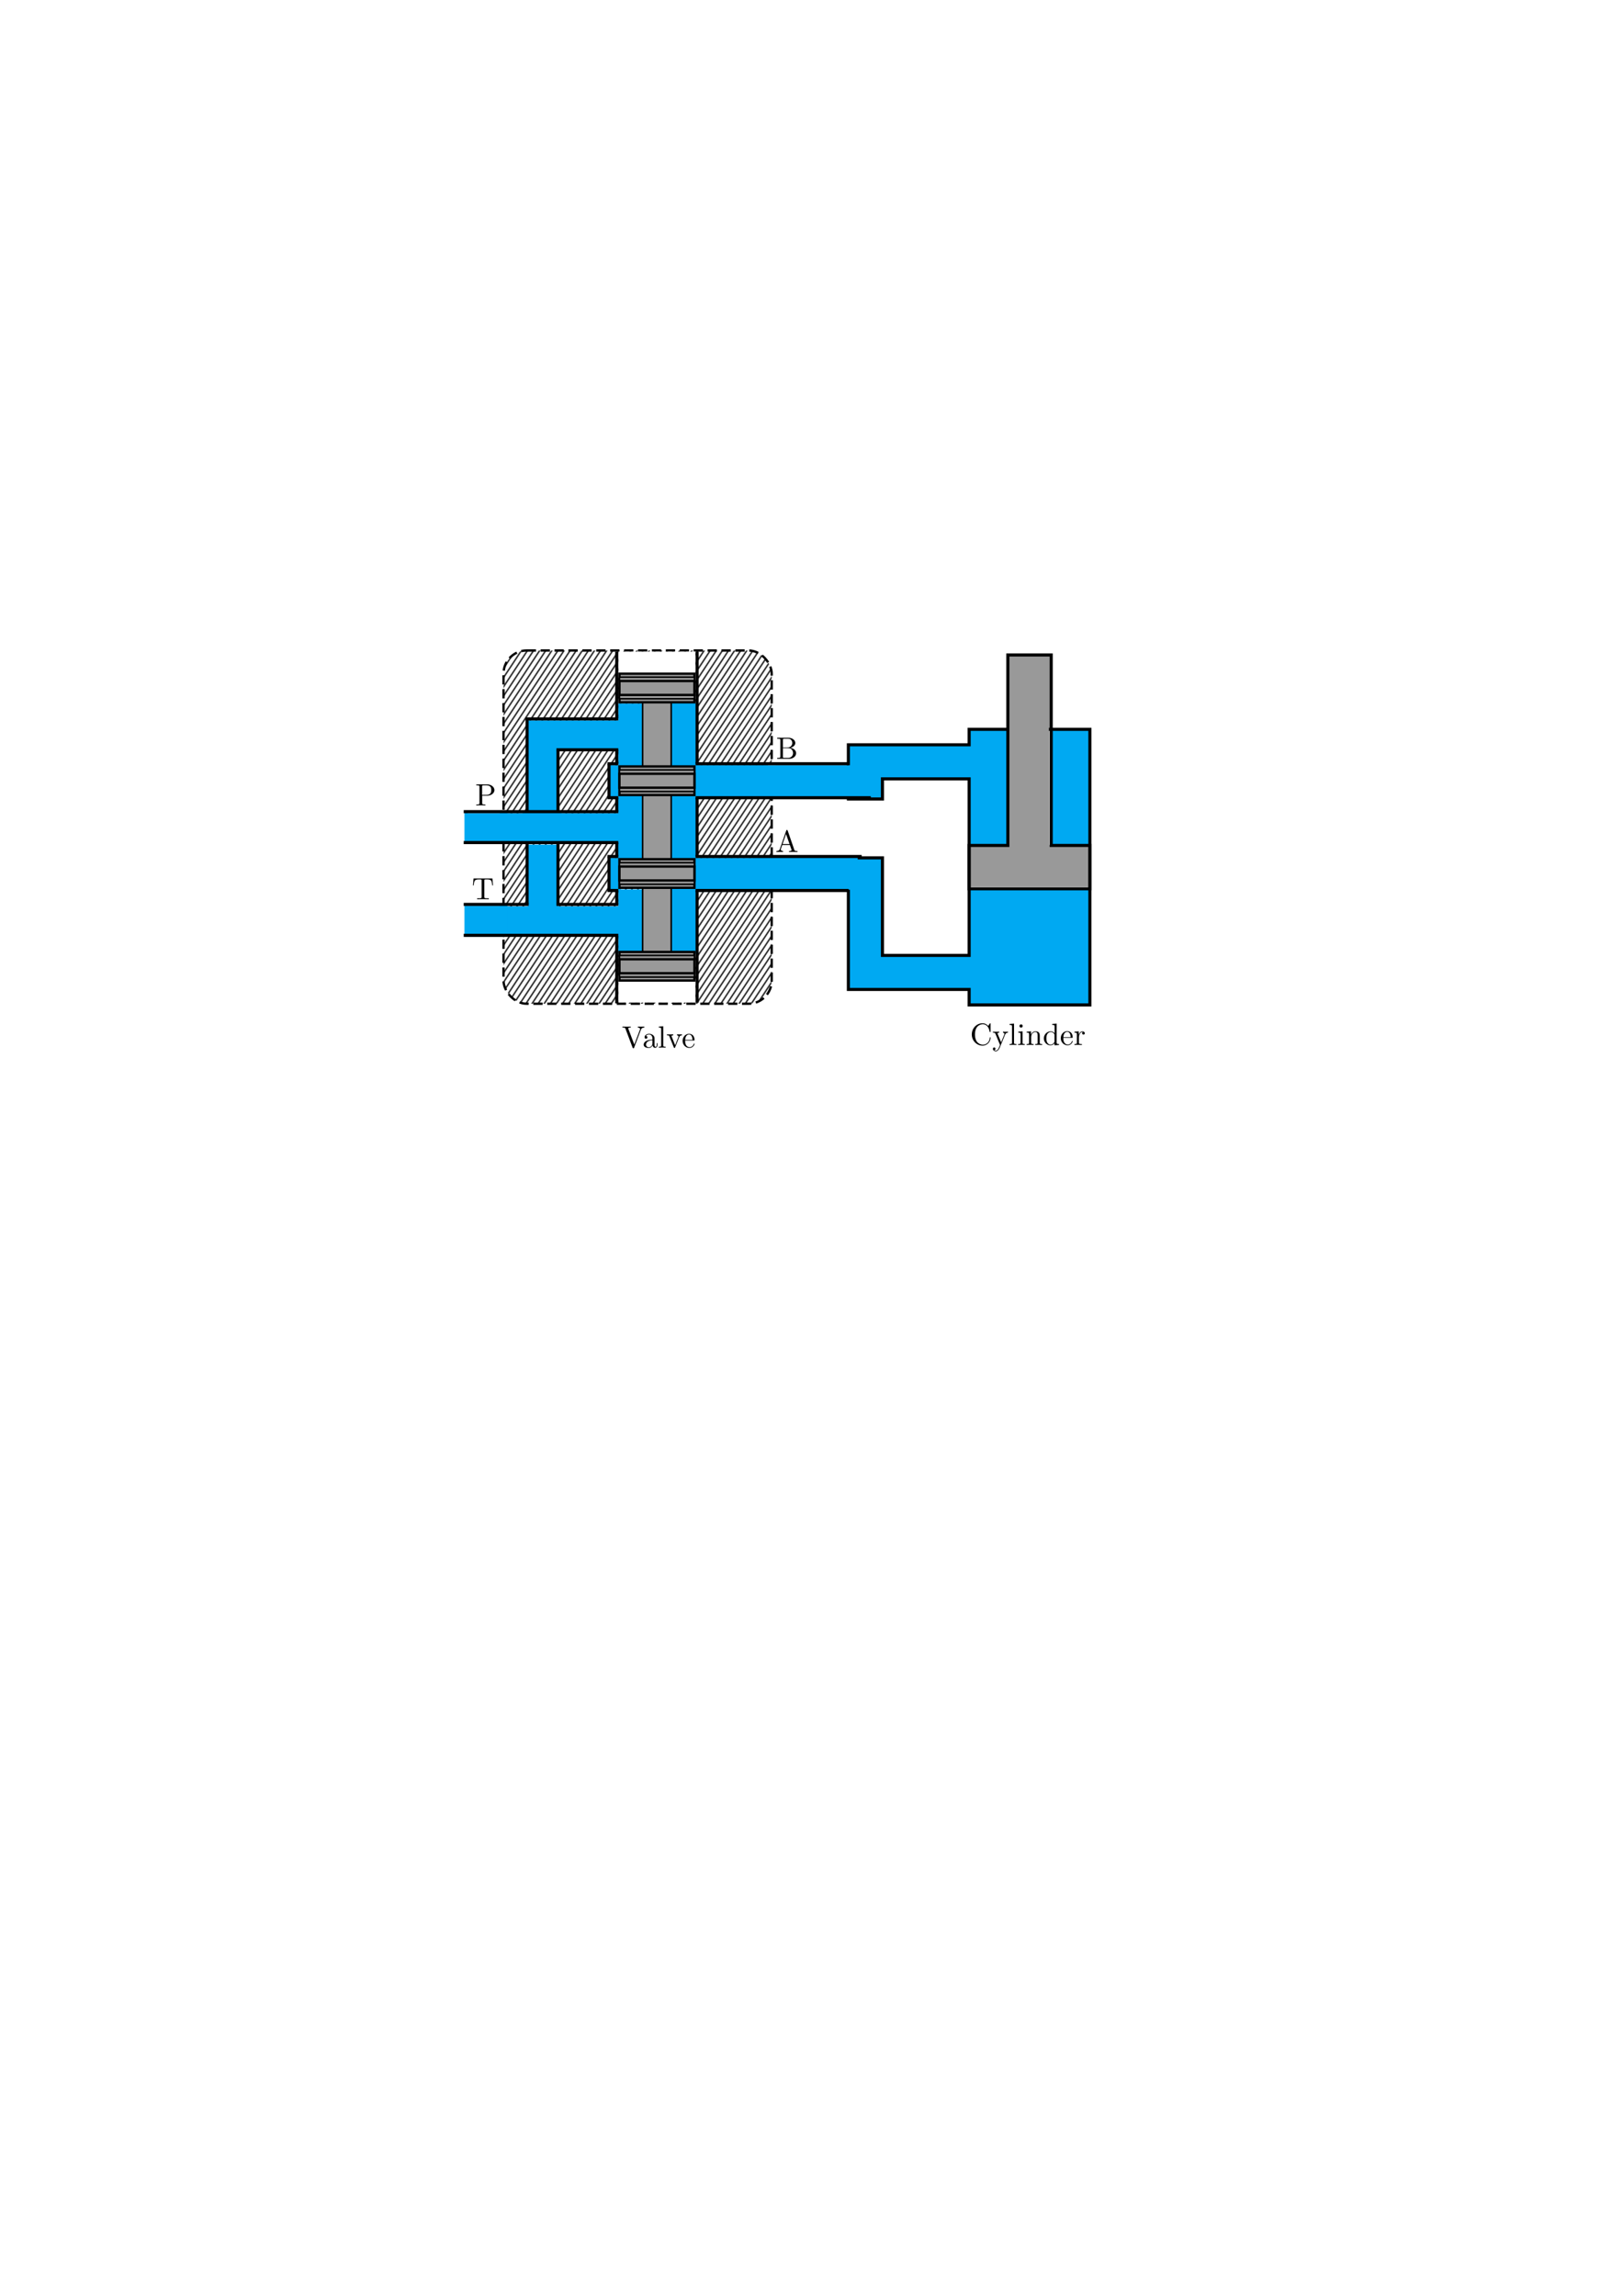 <?xml version="1.0" encoding="UTF-8" standalone="no"?>
<!-- Created with Inkscape (http://www.inkscape.org/) -->

<svg
   xmlns:dc="http://purl.org/dc/elements/1.1/"
   xmlns:cc="http://creativecommons.org/ns#"
   xmlns:rdf="http://www.w3.org/1999/02/22-rdf-syntax-ns#"
   xmlns:svg="http://www.w3.org/2000/svg"
   xmlns="http://www.w3.org/2000/svg"
   xmlns:xlink="http://www.w3.org/1999/xlink"
   xmlns:sodipodi="http://sodipodi.sourceforge.net/DTD/sodipodi-0.dtd"
   xmlns:inkscape="http://www.inkscape.org/namespaces/inkscape"
   width="210mm"
   height="297mm"
   viewBox="0 0 210 297"
   version="1.1"
   id="svg8"
   inkscape:version="0.92.3 (2405546, 2018-03-11)"
   sodipodi:docname="valve-sylinder.svg"
   inkscape:export-filename="C:\Users\YoshidaYuji\Dropbox\MASTER-THESIS\contents\基礎方程式\figure\valve-cylinder.png"
   inkscape:export-xdpi="600"
   inkscape:export-ydpi="600">
  <sodipodi:namedview
     id="base"
     pagecolor="#ffffff"
     bordercolor="#666666"
     borderopacity="1.0"
     inkscape:pageopacity="0.0"
     inkscape:pageshadow="2"
     inkscape:zoom="1.5359817"
     inkscape:cx="402.24837"
     inkscape:cy="801.24515"
     inkscape:document-units="mm"
     inkscape:current-layer="layer6"
     showgrid="false"
     inkscape:lockguides="true"
     inkscape:window-width="2560"
     inkscape:window-height="1346"
     inkscape:window-x="-11"
     inkscape:window-y="-11"
     inkscape:window-maximized="1"
     inkscape:measure-start="0,0"
     inkscape:measure-end="0,0" />
  <defs
     id="defs2">
    <pattern
       inkscape:collect="always"
       xlink:href="#Strips1_3"
       id="pattern3133"
       patternTransform="matrix(0.137,0.091,-3.892,5.897,65.486,75.057)" />
    <pattern
       inkscape:stockid="Stripes 1:3"
       id="Strips1_3"
       patternTransform="translate(0,0) scale(10,10)"
       height="1"
       width="4"
       patternUnits="userSpaceOnUse"
       inkscape:collect="always">
      <rect
         id="rect1907"
         height="2"
         width="1"
         y="-0.5"
         x="0"
         style="fill:black;stroke:none" />
    </pattern>
  </defs>
  <g
     inkscape:groupmode="layer"
     id="layer5"
     inkscape:label="barubu " />
  <g
     inkscape:groupmode="layer"
     id="layer2"
     inkscape:label="色付け"
     style="display:inline" />
  <g
     inkscape:label="レイヤー 1"
     inkscape:groupmode="layer"
     id="layer1"
     style="display:inline">
    <g
       inkscape:groupmode="layer"
       id="layer4"
       inkscape:label="レイヤー 2" />
  </g>
  <g
     inkscape:groupmode="layer"
     id="layer6"
     inkscape:label="文字">
    <g
       id="g4384"
       inkscape:export-filename="C:\Users\YoshidaYuji\Dropbox\MASTER-THESIS\contents\基礎方程式\figure\valve-cylinder.png"
       inkscape:export-xdpi="600"
       inkscape:export-ydpi="600">
      <rect
         inkscape:export-ydpi="600"
         inkscape:export-xdpi="600"
         inkscape:export-filename="C:\Users\YoshidaYuji\Dropbox\MASTER-THESIS\contents\基礎方程式\figure\valve-cylinder.png"
         rx="3"
         y="84.15"
         x="65.15"
         height="45.7"
         width="34.7"
         id="rect817"
         style="display:inline;opacity:1;fill:url(#pattern3133);fill-opacity:1;stroke:#000000;stroke-width:0.3;stroke-miterlimit:4;stroke-dasharray:1.2, 0.6;stroke-dashoffset:0" />
      <path
         transform="scale(0.265)"
         inkscape:export-ydpi="600"
         inkscape:export-xdpi="600"
         inkscape:export-filename="C:\Users\YoshidaYuji\Dropbox\MASTER-THESIS\contents\基礎方程式\figure\valve-cylinder.png"
         inkscape:connector-curvature="0"
         id="path999"
         d="m 328.686,344.004 v 15.08 15.082 h 5.709 5.711 v -15.082 -15.08 h -5.711 z m -26.076,0.125 v 4.145 4.143 h -22.037 -22.037 v 21.662 21.66 h 6.781 6.779 v -15.068 -15.068 h 15.258 15.256 v 4.145 4.143 h 5.463 5.463 v -14.879 -14.881 h -5.463 z m -3.99,30.135 v 7.469 7.467 h 1.514 1.512 v -0.342 c 0,-0.325 0.016,-0.342 0.342,-0.342 h 0.342 v -6.93 -6.932 h -0.244 c -0.179,0 -0.244,-0.052 -0.244,-0.195 0,-0.187 -0.064,-0.195 -1.609,-0.195 z m 42.268,0 v 0.342 c 0,0.325 -0.016,0.342 -0.342,0.342 h -0.342 v 6.785 6.783 h 0.342 c 0.325,0 0.342,0.016 0.342,0.342 v 0.342 h 17.961 17.961 v -7.467 -7.469 h -17.961 z m -38.461,15.033 v 4.197 4.197 H 274.654 246.883 v 6.736 6.734 h 27.771 27.771 v 4.148 4.148 h 5.711 5.711 v -15.08 -15.082 h -5.711 z m 26.26,0 v 15.082 15.08 h 5.709 5.711 v -15.08 -15.082 h -5.711 z m -101.158,7.553 v 15.119 z m 0.809,0.842 v 6.736 6.734 h 8.639 8.641 v -6.734 -6.736 h -8.641 z m 30.199,15.375 v 15.068 15.068 h -5.84 -5.838 v 6.592 6.594 h 27.877 27.875 v 4.143 4.145 h 5.463 5.463 v -14.881 -14.879 h -5.463 -5.463 v 4.143 4.145 H 287.354 272.096 v -15.068 -15.068 h -6.779 z m 40.084,6.49 v 7.518 7.516 h 1.611 1.609 v -0.244 c 0,-0.195 0.049,-0.244 0.244,-0.244 h 0.244 v -6.93 -6.932 h -0.342 c -0.325,0 -0.342,-0.016 -0.342,-0.342 v -0.342 h -1.512 z m 42.268,0 v 0.342 c 0,0.325 -0.016,0.342 -0.342,0.342 h -0.342 v 6.834 6.832 h 0.342 c 0.325,0 0.342,0.016 0.342,0.342 v 0.342 h 17.961 17.961 v -7.516 -7.518 h -17.961 z m -12.201,15.131 v 15.082 15.082 h 5.709 5.711 V 449.77 434.688 h -5.711 z m -101.158,7.518 v 15.117 z m 0.809,0.779 v 6.785 6.785 h 8.639 8.641 v -6.785 -6.785 h -8.641 z"
         style="display:inline;fill:#00a9f2;fill-opacity:1;stroke:#00a9f2;stroke-width:1.512;stroke-miterlimit:4;stroke-dasharray:none;stroke-dashoffset:0;stroke-opacity:1" />
      <path
         transform="scale(0.265)"
         inkscape:connector-curvature="0"
         id="path3137"
         d="m 340.418,381.629 v -7.469 h 13.767 13.767 v 7.469 7.469 H 354.185 340.418 Z"
         style="display:inline;opacity:1;fill:#00a9f2;fill-opacity:1;stroke:#00a9f2;stroke-width:1.134;stroke-miterlimit:4;stroke-dasharray:none;stroke-dashoffset:0;stroke-opacity:1" />
      <path
         transform="scale(0.265)"
         inkscape:connector-curvature="0"
         id="path3141"
         d="m 473.99,485.908 v -3.662 h -29.438 -29.438 v -23.873 -23.873 h -23.287 -23.287 v -7.469 -7.469 h 30.757 30.757 v 23.873 23.873 h 21.969 21.969 V 451.051 434.794 h 28.706 28.706 v 27.388 27.388 h -28.706 -28.706 z"
         style="display:inline;opacity:1;fill:#00a9f2;fill-opacity:1;stroke:#00a9f2;stroke-width:1.134;stroke-miterlimit:4;stroke-dasharray:none;stroke-dashoffset:0;stroke-opacity:1" />
      <path
         transform="scale(0.265)"
         inkscape:connector-curvature="0"
         id="path3143"
         d="m 514.12,384.412 v -27.534 h 8.641 8.641 v 27.534 27.534 h -8.641 -8.641 z"
         style="display:inline;opacity:1;fill:#00a9f2;fill-opacity:1;stroke:#00a9f2;stroke-width:1.134;stroke-miterlimit:4;stroke-dasharray:none;stroke-dashoffset:0;stroke-opacity:1" />
      <path
         transform="scale(0.265)"
         inkscape:connector-curvature="0"
         id="path3145"
         d="m 493.029,337.837 v -17.282 h 9.666 9.666 v 17.282 17.282 h -9.666 -9.666 z"
         style="display:inline;opacity:1;fill:#999999;fill-opacity:1;stroke:#999999;stroke-width:1.134;stroke-miterlimit:4;stroke-dasharray:none;stroke-dashoffset:0;stroke-opacity:1" />
      <path
         inkscape:connector-curvature="0"
         id="path3147"
         d="m 125.456,112.017 v -2.558 h 2.519 2.519 v -7.518 -7.518 h 2.558 2.558 v 7.518 7.518 h 2.519 2.519 v 2.558 2.558 h -7.595 -7.595 z"
         style="display:inline;opacity:1;fill:#999999;fill-opacity:1;stroke:#999999;stroke-width:0.3;stroke-miterlimit:4;stroke-dasharray:none;stroke-dashoffset:0;stroke-opacity:1" />
      <path
         transform="scale(0.265)"
         inkscape:connector-curvature="0"
         id="path3155"
         d="m 474.018,395.656 v -16.236 h -21.973 -21.973 v 4.924 4.924 H 399.025 367.978 v -7.528 -7.528 h 23.519 23.519 v -4.924 -4.924 h 29.501 29.501 v -3.784 -3.784 h 8.626 8.626 v 27.548 27.548 h -8.626 -8.626 z"
         style="display:inline;opacity:1;fill:#00a9f2;fill-opacity:1;stroke:#00a9f2;stroke-width:1.134;stroke-miterlimit:4;stroke-dasharray:none;stroke-dashoffset:0;stroke-opacity:1" />
      <path
         transform="scale(0.265)"
         inkscape:connector-curvature="0"
         inkscape:export-ydpi="600"
         inkscape:export-xdpi="600"
         inkscape:export-filename="C:\Users\YoshidaYuji\Dropbox\MASTER-THESIS\contents\基礎方程式\figure\valve-cylinder.png"
         id="rect1076"
         d="m 473.197,356.031 v 7.559 h -58.961 v 16.631 9.826 h 16.629 v -9.826 h 42.332 v 86.174 h -42.332 v -47.623 h -16.629 v 47.623 16.629 h 58.961 v 7.559 H 532.158 V 356.031 Z"
         style="display:inline;fill:none;fill-opacity:1;stroke:#000000;stroke-width:1.512;stroke-miterlimit:4;stroke-dasharray:none;stroke-dashoffset:0;stroke-opacity:1" />
      <rect
         y="91.078"
         x="130.465"
         height="7.208"
         width="5.102"
         id="rect3150"
         style="display:inline;opacity:1;fill:#999999;fill-opacity:1;stroke:#999999;stroke-width:0.3;stroke-miterlimit:4;stroke-dasharray:none;stroke-dashoffset:0;stroke-opacity:1" />
      <rect
         inkscape:export-ydpi="600"
         inkscape:export-xdpi="600"
         inkscape:export-filename="C:\Users\YoshidaYuji\Dropbox\MASTER-THESIS\contents\基礎方程式\figure\valve-cylinder.png"
         style="display:inline;fill:#00a9f2;fill-opacity:1;stroke:#000000;stroke-width:0;stroke-miterlimit:4;stroke-dasharray:none;stroke-dashoffset:0;stroke-opacity:1"
         id="rect1150"
         width="13.536"
         height="4.218"
         x="97.445"
         y="110.885" />
      <path
         inkscape:export-ydpi="600"
         inkscape:export-xdpi="600"
         inkscape:export-filename="C:\Users\YoshidaYuji\Dropbox\MASTER-THESIS\contents\基礎方程式\figure\valve-cylinder.png"
         style="display:inline;fill:#00a9f2;stroke:#00a9f2;stroke-width:1;stroke-linecap:butt;stroke-linejoin:miter;stroke-miterlimit:4;stroke-dasharray:none;stroke-opacity:1;fill-opacity:1"
         d="m 99.963,110.8 v 4.361"
         id="path1042"
         inkscape:connector-curvature="0" />
      <path
         inkscape:export-ydpi="600"
         inkscape:export-xdpi="600"
         inkscape:export-filename="C:\Users\YoshidaYuji\Dropbox\MASTER-THESIS\contents\基礎方程式\figure\valve-cylinder.png"
         inkscape:connector-curvature="0"
         id="path1044"
         d="m 99.852,98.788 v 4.361"
         style="display:inline;fill:#ffffff;stroke:#ffffff;stroke-width:1;stroke-linecap:butt;stroke-linejoin:miter;stroke-miterlimit:4;stroke-dasharray:none;stroke-opacity:1" />
      <rect
         inkscape:export-ydpi="600"
         inkscape:export-xdpi="600"
         inkscape:export-filename="C:\Users\YoshidaYuji\Dropbox\MASTER-THESIS\contents\基礎方程式\figure\valve-cylinder.png"
         y="98.996"
         x="97.354"
         height="4.218"
         width="13.536"
         id="rect1147"
         style="display:inline;fill:#00a9f2;fill-opacity:1;stroke:#000000;stroke-width:0;stroke-miterlimit:4;stroke-dasharray:none;stroke-dashoffset:0;stroke-opacity:1" />
      <path
         inkscape:export-ydpi="600"
         inkscape:export-xdpi="600"
         inkscape:export-filename="C:\Users\YoshidaYuji\Dropbox\MASTER-THESIS\contents\基礎方程式\figure\valve-cylinder.png"
         inkscape:connector-curvature="0"
         id="path858"
         d="M 90,103.2 H 112.674"
         style="display:inline;fill:none;stroke:#000000;stroke-width:0.4;stroke-linecap:butt;stroke-linejoin:miter;stroke-miterlimit:4;stroke-dasharray:none;stroke-opacity:1" />
      <path
         inkscape:export-ydpi="600"
         inkscape:export-xdpi="600"
         inkscape:export-filename="C:\Users\YoshidaYuji\Dropbox\MASTER-THESIS\contents\基礎方程式\figure\valve-cylinder.png"
         style="display:inline;fill:none;stroke:#000000;stroke-width:0.4;stroke-linecap:butt;stroke-linejoin:miter;stroke-miterlimit:4;stroke-dasharray:none;stroke-opacity:1"
         d="M 90,98.8 H 109.8"
         id="path860"
         inkscape:connector-curvature="0" />
      <path
         inkscape:export-ydpi="600"
         inkscape:export-xdpi="600"
         inkscape:export-filename="C:\Users\YoshidaYuji\Dropbox\MASTER-THESIS\contents\基礎方程式\figure\valve-cylinder.png"
         style="display:inline;fill:none;stroke:#000000;stroke-width:0.4;stroke-linecap:butt;stroke-linejoin:miter;stroke-miterlimit:4;stroke-dasharray:none;stroke-opacity:1"
         d="m 90,110.8 h 21.492"
         id="path862"
         inkscape:connector-curvature="0" />
      <path
         inkscape:export-ydpi="600"
         inkscape:export-xdpi="600"
         inkscape:export-filename="C:\Users\YoshidaYuji\Dropbox\MASTER-THESIS\contents\基礎方程式\figure\valve-cylinder.png"
         inkscape:connector-curvature="0"
         id="path864"
         d="M 90,115.2 H 109.8"
         style="display:inline;fill:none;stroke:#000000;stroke-width:0.4;stroke-linecap:butt;stroke-linejoin:miter;stroke-miterlimit:4;stroke-dasharray:none;stroke-opacity:1" />
      <rect
         y="126.842"
         x="80.15"
         height="2.7"
         width="9.7"
         id="rect3110"
         style="display:inline;opacity:1;fill:#ffffff;fill-opacity:1;stroke:#ffffff;stroke-width:0.3;stroke-miterlimit:4;stroke-dasharray:none;stroke-dashoffset:0;stroke-opacity:1" />
      <rect
         y="84.45"
         x="80.15"
         height="2.7"
         width="9.7"
         id="rect3110-3"
         style="display:inline;opacity:1;fill:#ffffff;fill-opacity:1;stroke:#ffffff;stroke-width:0.3;stroke-miterlimit:4;stroke-dasharray:none;stroke-dashoffset:0;stroke-opacity:1" />
      <g
         inkscape:export-ydpi="600"
         inkscape:export-xdpi="600"
         inkscape:export-filename="C:\Users\YoshidaYuji\Dropbox\MASTER-THESIS\contents\基礎方程式\figure\valve-cylinder.png"
         transform="translate(-1.9918422e-8,1.7357974e-6)"
         id="g898"
         style="display:inline">
        <rect
           style="fill:#999999;fill-opacity:1;stroke:#000000;stroke-width:0.2;stroke-miterlimit:4;stroke-dasharray:none;stroke-dashoffset:0"
           id="rect854"
           width="3.7"
           height="34.7"
           x="83.15"
           y="89.765" />
        <g
           id="g828"
           transform="translate(-5,6)"
           style="fill:#999999">
          <rect
             y="93.15"
             x="85.15"
             height="3.7"
             width="9.7"
             id="rect819"
             style="fill:#999999;stroke:#000000;stroke-width:0.3;stroke-miterlimit:4;stroke-dasharray:none;stroke-dashoffset:0" />
          <rect
             y="93.6"
             x="85.15"
             height="2.8"
             width="9.7"
             id="rect821"
             style="fill:#999999;stroke:#000000;stroke-width:0.2;stroke-miterlimit:4;stroke-dasharray:none;stroke-dashoffset:0" />
          <rect
             style="fill:#999999;stroke:#000000;stroke-width:0.3;stroke-miterlimit:4;stroke-dasharray:none;stroke-dashoffset:0"
             id="rect823"
             width="9.7"
             height="1.8"
             x="85.15"
             y="94.1" />
        </g>
        <g
           transform="translate(-5,30)"
           id="g836"
           style="fill:#999999">
          <rect
             style="fill:#999999;stroke:#000000;stroke-width:0.3;stroke-miterlimit:4;stroke-dasharray:none;stroke-dashoffset:0"
             id="rect830"
             width="9.7"
             height="3.7"
             x="85.15"
             y="93.15" />
          <rect
             style="fill:#999999;stroke:#000000;stroke-width:0.2;stroke-miterlimit:4;stroke-dasharray:none;stroke-dashoffset:0"
             id="rect832"
             width="9.7"
             height="2.8"
             x="85.15"
             y="93.6" />
          <rect
             y="94.1"
             x="85.15"
             height="1.8"
             width="9.7"
             id="rect834"
             style="fill:#999999;stroke:#000000;stroke-width:0.3;stroke-miterlimit:4;stroke-dasharray:none;stroke-dashoffset:0" />
        </g>
        <g
           transform="translate(-5,-6)"
           id="g844"
           style="fill:#999999;fill-opacity:1">
          <rect
             style="fill:#999999;fill-opacity:1;stroke:#000000;stroke-width:0.3;stroke-miterlimit:4;stroke-dasharray:none;stroke-dashoffset:0"
             id="rect838"
             width="9.7"
             height="3.7"
             x="85.15"
             y="93.15" />
          <rect
             style="fill:#999999;fill-opacity:1;stroke:#000000;stroke-width:0.2;stroke-miterlimit:4;stroke-dasharray:none;stroke-dashoffset:0"
             id="rect840"
             width="9.7"
             height="2.8"
             x="85.15"
             y="93.6" />
          <rect
             y="94.1"
             x="85.15"
             height="1.8"
             width="9.7"
             id="rect842"
             style="fill:#999999;fill-opacity:1;stroke:#000000;stroke-width:0.3;stroke-miterlimit:4;stroke-dasharray:none;stroke-dashoffset:0" />
        </g>
        <g
           id="g852"
           transform="translate(-5,18)"
           style="fill:#999999">
          <rect
             y="93.15"
             x="85.15"
             height="3.7"
             width="9.7"
             id="rect846"
             style="fill:#999999;stroke:#000000;stroke-width:0.3;stroke-miterlimit:4;stroke-dasharray:none;stroke-dashoffset:0" />
          <rect
             y="93.6"
             x="85.15"
             height="2.8"
             width="9.7"
             id="rect848"
             style="fill:#999999;stroke:#000000;stroke-width:0.2;stroke-miterlimit:4;stroke-dasharray:none;stroke-dashoffset:0" />
          <rect
             style="fill:#999999;stroke:#000000;stroke-width:0.3;stroke-miterlimit:4;stroke-dasharray:none;stroke-dashoffset:0"
             id="rect850"
             width="9.7"
             height="1.8"
             x="85.15"
             y="94.1" />
        </g>
        <path
           style="fill:none;stroke:#000000;stroke-width:0.4;stroke-linecap:butt;stroke-linejoin:miter;stroke-miterlimit:4;stroke-dasharray:none;stroke-opacity:1"
           d="m 90.2,103.2 v 7.6"
           id="path866"
           inkscape:connector-curvature="0" />
      </g>
      <path
         inkscape:export-ydpi="600"
         inkscape:export-xdpi="600"
         inkscape:export-filename="C:\Users\YoshidaYuji\Dropbox\MASTER-THESIS\contents\基礎方程式\figure\valve-cylinder.png"
         style="display:inline;fill:none;stroke:#000000;stroke-width:0.4;stroke-linecap:butt;stroke-linejoin:miter;stroke-miterlimit:4;stroke-dasharray:none;stroke-opacity:1"
         d="m 90.2,115.2 v 14.5"
         id="path868"
         inkscape:connector-curvature="0" />
      <path
         inkscape:export-ydpi="600"
         inkscape:export-xdpi="600"
         inkscape:export-filename="C:\Users\YoshidaYuji\Dropbox\MASTER-THESIS\contents\基礎方程式\figure\valve-cylinder.png"
         inkscape:connector-curvature="0"
         id="path870"
         d="m 90.2,84.3 v 14.5"
         style="display:inline;fill:none;stroke:#000000;stroke-width:0.4;stroke-linecap:butt;stroke-linejoin:miter;stroke-miterlimit:4;stroke-dasharray:none;stroke-opacity:1" />
      <path
         inkscape:export-ydpi="600"
         inkscape:export-xdpi="600"
         inkscape:export-filename="C:\Users\YoshidaYuji\Dropbox\MASTER-THESIS\contents\基礎方程式\figure\valve-cylinder.png"
         style="display:inline;fill:none;stroke:#000000;stroke-width:0.4;stroke-linecap:butt;stroke-linejoin:miter;stroke-miterlimit:4;stroke-dasharray:none;stroke-opacity:1"
         d="m 72,117 h 8"
         id="path920"
         inkscape:connector-curvature="0" />
      <path
         inkscape:export-ydpi="600"
         inkscape:export-xdpi="600"
         inkscape:export-filename="C:\Users\YoshidaYuji\Dropbox\MASTER-THESIS\contents\基礎方程式\figure\valve-cylinder.png"
         inkscape:connector-curvature="0"
         id="path1040"
         d="m 65.16,116.989 v 4"
         style="display:inline;fill:#ffffff;stroke:#00a9f2;stroke-width:1;stroke-linecap:butt;stroke-linejoin:miter;stroke-miterlimit:4;stroke-dasharray:none;stroke-opacity:1" />
      <path
         inkscape:export-ydpi="600"
         inkscape:export-xdpi="600"
         inkscape:export-filename="C:\Users\YoshidaYuji\Dropbox\MASTER-THESIS\contents\基礎方程式\figure\valve-cylinder.png"
         inkscape:connector-curvature="0"
         id="path922"
         d="M 60,121 H 80"
         style="display:inline;fill:none;stroke:#000000;stroke-width:0.4;stroke-linecap:butt;stroke-linejoin:miter;stroke-miterlimit:4;stroke-dasharray:none;stroke-opacity:1" />
      <path
         inkscape:export-ydpi="600"
         inkscape:export-xdpi="600"
         inkscape:export-filename="C:\Users\YoshidaYuji\Dropbox\MASTER-THESIS\contents\基礎方程式\figure\valve-cylinder.png"
         style="display:inline;fill:none;stroke:#000000;stroke-width:0.4;stroke-linecap:butt;stroke-linejoin:miter;stroke-miterlimit:4;stroke-dasharray:none;stroke-opacity:1"
         d="M 72.2,97 V 117"
         id="path956"
         inkscape:connector-curvature="0" />
      <path
         inkscape:export-ydpi="600"
         inkscape:export-xdpi="600"
         inkscape:export-filename="C:\Users\YoshidaYuji\Dropbox\MASTER-THESIS\contents\基礎方程式\figure\valve-cylinder.png"
         inkscape:connector-curvature="0"
         id="path958"
         d="M 68.2,93 V 117"
         style="display:inline;fill:none;stroke:#000000;stroke-width:0.4;stroke-linecap:butt;stroke-linejoin:miter;stroke-miterlimit:4;stroke-dasharray:none;stroke-opacity:1" />
      <g
         inkscape:export-ydpi="600"
         inkscape:export-xdpi="600"
         inkscape:export-filename="C:\Users\YoshidaYuji\Dropbox\MASTER-THESIS\contents\基礎方程式\figure\valve-cylinder.png"
         transform="translate(0,-12.3)"
         id="g930"
         style="display:inline">
        <path
           inkscape:connector-curvature="0"
           id="path926"
           d="M 68,105.3 H 80"
           style="fill:none;stroke:#000000;stroke-width:0.4;stroke-linecap:butt;stroke-linejoin:miter;stroke-miterlimit:4;stroke-dasharray:none;stroke-opacity:1" />
        <path
           style="fill:none;stroke:#000000;stroke-width:0.4;stroke-linecap:butt;stroke-linejoin:miter;stroke-miterlimit:4;stroke-dasharray:none;stroke-opacity:1"
           d="m 72,109.3 h 8"
           id="path928"
           inkscape:connector-curvature="0" />
      </g>
      <path
         inkscape:export-ydpi="600"
         inkscape:export-xdpi="600"
         inkscape:export-filename="C:\Users\YoshidaYuji\Dropbox\MASTER-THESIS\contents\基礎方程式\figure\valve-cylinder.png"
         style="display:inline;fill:none;stroke:#000000;stroke-width:0.4;stroke-linecap:butt;stroke-linejoin:miter;stroke-miterlimit:4;stroke-dasharray:none;stroke-opacity:1"
         d="M 78.6,103.2 H 80"
         id="path932"
         inkscape:connector-curvature="0" />
      <path
         inkscape:export-ydpi="600"
         inkscape:export-xdpi="600"
         inkscape:export-filename="C:\Users\YoshidaYuji\Dropbox\MASTER-THESIS\contents\基礎方程式\figure\valve-cylinder.png"
         inkscape:connector-curvature="0"
         id="path934"
         d="M 78.6,98.8 H 80"
         style="display:inline;fill:none;stroke:#000000;stroke-width:0.4;stroke-linecap:butt;stroke-linejoin:miter;stroke-miterlimit:4;stroke-dasharray:none;stroke-opacity:1" />
      <path
         inkscape:export-ydpi="600"
         inkscape:export-xdpi="600"
         inkscape:export-filename="C:\Users\YoshidaYuji\Dropbox\MASTER-THESIS\contents\基礎方程式\figure\valve-cylinder.png"
         inkscape:connector-curvature="0"
         id="path936"
         d="M 78.8,98.8 V 103.2"
         style="display:inline;fill:none;stroke:#000000;stroke-width:0.4;stroke-linecap:butt;stroke-linejoin:miter;stroke-miterlimit:4;stroke-dasharray:none;stroke-opacity:1" />
      <path
         inkscape:export-ydpi="600"
         inkscape:export-xdpi="600"
         inkscape:export-filename="C:\Users\YoshidaYuji\Dropbox\MASTER-THESIS\contents\基礎方程式\figure\valve-cylinder.png"
         inkscape:connector-curvature="0"
         id="path938"
         d="M 78.6,115.2 H 80"
         style="display:inline;fill:none;stroke:#000000;stroke-width:0.4;stroke-linecap:butt;stroke-linejoin:miter;stroke-miterlimit:4;stroke-dasharray:none;stroke-opacity:1" />
      <path
         inkscape:export-ydpi="600"
         inkscape:export-xdpi="600"
         inkscape:export-filename="C:\Users\YoshidaYuji\Dropbox\MASTER-THESIS\contents\基礎方程式\figure\valve-cylinder.png"
         style="display:inline;fill:none;stroke:#000000;stroke-width:0.4;stroke-linecap:butt;stroke-linejoin:miter;stroke-miterlimit:4;stroke-dasharray:none;stroke-opacity:1"
         d="M 78.6,110.8 H 80"
         id="path940"
         inkscape:connector-curvature="0" />
      <path
         inkscape:export-ydpi="600"
         inkscape:export-xdpi="600"
         inkscape:export-filename="C:\Users\YoshidaYuji\Dropbox\MASTER-THESIS\contents\基礎方程式\figure\valve-cylinder.png"
         style="display:inline;fill:none;stroke:#000000;stroke-width:0.4;stroke-linecap:butt;stroke-linejoin:miter;stroke-miterlimit:4;stroke-dasharray:none;stroke-opacity:1"
         d="M 78.8,110.8 V 115.2"
         id="path942"
         inkscape:connector-curvature="0" />
      <path
         inkscape:export-ydpi="600"
         inkscape:export-xdpi="600"
         inkscape:export-filename="C:\Users\YoshidaYuji\Dropbox\MASTER-THESIS\contents\基礎方程式\figure\valve-cylinder.png"
         inkscape:connector-curvature="0"
         id="path944"
         d="m 79.8,115.2 v 1.8 0 0"
         style="display:inline;fill:none;stroke:#000000;stroke-width:0.4;stroke-linecap:butt;stroke-linejoin:miter;stroke-miterlimit:4;stroke-dasharray:none;stroke-opacity:1" />
      <path
         inkscape:export-ydpi="600"
         inkscape:export-xdpi="600"
         inkscape:export-filename="C:\Users\YoshidaYuji\Dropbox\MASTER-THESIS\contents\基礎方程式\figure\valve-cylinder.png"
         style="display:inline;fill:none;stroke:#000000;stroke-width:0.4;stroke-linecap:butt;stroke-linejoin:miter;stroke-miterlimit:4;stroke-dasharray:none;stroke-opacity:1"
         d="m 79.8,109 v 1.8 0 0"
         id="path946"
         inkscape:connector-curvature="0" />
      <path
         inkscape:export-ydpi="600"
         inkscape:export-xdpi="600"
         inkscape:export-filename="C:\Users\YoshidaYuji\Dropbox\MASTER-THESIS\contents\基礎方程式\figure\valve-cylinder.png"
         inkscape:connector-curvature="0"
         id="path948"
         d="m 79.8,103.2 v 1.8 0 0"
         style="display:inline;fill:none;stroke:#000000;stroke-width:0.4;stroke-linecap:butt;stroke-linejoin:miter;stroke-miterlimit:4;stroke-dasharray:none;stroke-opacity:1" />
      <path
         inkscape:export-ydpi="600"
         inkscape:export-xdpi="600"
         inkscape:export-filename="C:\Users\YoshidaYuji\Dropbox\MASTER-THESIS\contents\基礎方程式\figure\valve-cylinder.png"
         style="display:inline;fill:none;stroke:#000000;stroke-width:0.4;stroke-linecap:butt;stroke-linejoin:miter;stroke-miterlimit:4;stroke-dasharray:none;stroke-opacity:1"
         d="m 79.8,97 v 1.8 0 0"
         id="path950"
         inkscape:connector-curvature="0" />
      <path
         inkscape:export-ydpi="600"
         inkscape:export-xdpi="600"
         inkscape:export-filename="C:\Users\YoshidaYuji\Dropbox\MASTER-THESIS\contents\基礎方程式\figure\valve-cylinder.png"
         style="display:inline;fill:none;stroke:#000000;stroke-width:0.4;stroke-linecap:butt;stroke-linejoin:miter;stroke-miterlimit:4;stroke-dasharray:none;stroke-opacity:1"
         d="m 79.8,121.1 v 8.7 0 0"
         id="path952"
         inkscape:connector-curvature="0" />
      <path
         inkscape:export-ydpi="600"
         inkscape:export-xdpi="600"
         inkscape:export-filename="C:\Users\YoshidaYuji\Dropbox\MASTER-THESIS\contents\基礎方程式\figure\valve-cylinder.png"
         inkscape:connector-curvature="0"
         id="path954"
         d="m 79.8,84.3 v 8.6 0 0"
         style="display:inline;fill:none;stroke:#000000;stroke-width:0.4;stroke-linecap:butt;stroke-linejoin:miter;stroke-miterlimit:4;stroke-dasharray:none;stroke-opacity:1" />
      <path
         inkscape:export-ydpi="600"
         inkscape:export-xdpi="600"
         inkscape:export-filename="C:\Users\YoshidaYuji\Dropbox\MASTER-THESIS\contents\基礎方程式\figure\valve-cylinder.png"
         inkscape:connector-curvature="0"
         id="path964"
         d="m 60,117 h 8.4"
         style="display:inline;fill:none;stroke:#000000;stroke-width:0.4;stroke-linecap:butt;stroke-linejoin:miter;stroke-miterlimit:4;stroke-dasharray:none;stroke-opacity:1" />
      <path
         inkscape:export-ydpi="600"
         inkscape:export-xdpi="600"
         inkscape:export-filename="C:\Users\YoshidaYuji\Dropbox\MASTER-THESIS\contents\基礎方程式\figure\valve-cylinder.png"
         inkscape:connector-curvature="0"
         id="path984"
         d="m 70.16,104.989 v 4"
         style="display:inline;fill:#ffffff;stroke:#00a9f2;stroke-width:5;stroke-linecap:butt;stroke-linejoin:miter;stroke-miterlimit:4;stroke-dasharray:none;stroke-opacity:1" />
      <path
         inkscape:export-ydpi="600"
         inkscape:export-xdpi="600"
         inkscape:export-filename="C:\Users\YoshidaYuji\Dropbox\MASTER-THESIS\contents\基礎方程式\figure\valve-cylinder.png"
         style="display:inline;fill:#ffffff;stroke:#00a9f2;stroke-width:1;stroke-linecap:butt;stroke-linejoin:miter;stroke-miterlimit:4;stroke-dasharray:none;stroke-opacity:1"
         d="m 65.16,104.989 v 4"
         id="path1038"
         inkscape:connector-curvature="0" />
      <path
         inkscape:export-ydpi="600"
         inkscape:export-xdpi="600"
         inkscape:export-filename="C:\Users\YoshidaYuji\Dropbox\MASTER-THESIS\contents\基礎方程式\figure\valve-cylinder.png"
         inkscape:connector-curvature="0"
         id="path872"
         d="M 60,105 H 80"
         style="display:inline;fill:none;stroke:#000000;stroke-width:0.4;stroke-linecap:butt;stroke-linejoin:miter;stroke-miterlimit:4;stroke-dasharray:none;stroke-opacity:1" />
      <path
         inkscape:export-ydpi="600"
         inkscape:export-xdpi="600"
         inkscape:export-filename="C:\Users\YoshidaYuji\Dropbox\MASTER-THESIS\contents\基礎方程式\figure\valve-cylinder.png"
         style="display:inline;fill:none;stroke:#000000;stroke-width:0.4;stroke-linecap:butt;stroke-linejoin:miter;stroke-miterlimit:4;stroke-dasharray:none;stroke-opacity:1"
         d="M 60,109 H 80"
         id="path874"
         inkscape:connector-curvature="0" />
      <path
         transform="scale(0.265)"
         inkscape:connector-curvature="0"
         inkscape:export-ydpi="600"
         inkscape:export-xdpi="600"
         inkscape:export-filename="C:\Users\YoshidaYuji\Dropbox\MASTER-THESIS\contents\基礎方程式\figure\valve-cylinder.png"
         id="rect1078"
         d="m 492.094,319.748 v 92.977 h -18.896 v 21.166 h 58.961 v -21.166 h -18.898 v -92.977 z"
         style="display:inline;fill:none;fill-opacity:1;stroke:#000000;stroke-width:1.512;stroke-miterlimit:4;stroke-dasharray:none;stroke-dashoffset:0;stroke-opacity:1" />
      <rect
         style="display:inline;fill:none;fill-opacity:1;stroke:#ffffff;stroke-width:0.3;stroke-miterlimit:4;stroke-dasharray:1.2, 0.6;stroke-dashoffset:0;stroke-opacity:1"
         id="rect2879"
         width="92.069"
         height="58.654"
         x="55.827"
         y="78.336"
         inkscape:export-filename="C:\Users\YoshidaYuji\Dropbox\MASTER-THESIS\contents\基礎方程式\figure\valve-cylinder.png"
         inkscape:export-xdpi="600"
         inkscape:export-ydpi="600" />
      <g
         title="$\mathrm{Valve}$"
         style="display:inline;fill:#000000;stroke-width:2.5"
         id="equation_00"
         transform="matrix(0.4,0,0,0.4,49.776,110.42)"
         inkscape:export-filename="C:\Users\YoshidaYuji\Dropbox\MASTER-THESIS\contents\基礎方程式\figure\valve-cylinder.png"
         inkscape:export-xdpi="600"
         inkscape:export-ydpi="600">
        <defs
           id="defs2786">
          <path
             id="equation_00_00"
             d="m 6.187,-5.828 c 0.139,-0.369 0.408,-0.658 1.086,-0.667 v -0.309 c -0.309,0.02 -0.707,0.03 -0.966,0.03 -0.299,0 -0.877,-0.02 -1.136,-0.03 v 0.309 c 0.518,0.01 0.727,0.269 0.727,0.498 0,0.08 -0.03,0.139 -0.05,0.199 L 4.025,-0.996 2.122,-6.027 C 2.062,-6.167 2.062,-6.187 2.062,-6.207 c 0,-0.289 0.568,-0.289 0.817,-0.289 v -0.309 c -0.359,0.03 -1.046,0.03 -1.425,0.03 -0.478,0 -0.907,-0.02 -1.265,-0.03 v 0.309 c 0.648,0 0.837,0 0.976,0.379 L 3.477,0 c 0.07,0.189 0.12,0.219 0.249,0.219 0.169,0 0.189,-0.05 0.239,-0.189 z"
             inkscape:connector-curvature="0" />
          <path
             id="equation_00_01"
             d="m 3.318,-0.757 c 0.04,0.399 0.309,0.817 0.777,0.817 0.209,0 0.817,-0.139 0.817,-0.946 V -1.445 H 4.663 v 0.558 c 0,0.578 -0.249,0.638 -0.359,0.638 -0.329,0 -0.369,-0.448 -0.369,-0.498 v -1.993 c 0,-0.418 0,-0.807 -0.359,-1.176 -0.389,-0.389 -0.887,-0.548 -1.365,-0.548 -0.817,0 -1.504,0.468 -1.504,1.126 0,0.299 0.199,0.468 0.458,0.468 0.279,0 0.458,-0.199 0.458,-0.458 0,-0.12 -0.05,-0.448 -0.508,-0.458 0.269,-0.349 0.757,-0.458 1.076,-0.458 0.488,0 1.056,0.389 1.056,1.275 v 0.369 c -0.508,0.03 -1.205,0.06 -1.833,0.359 -0.747,0.339 -0.996,0.857 -0.996,1.295 0,0.807 0.966,1.056 1.594,1.056 0.658,0 1.116,-0.399 1.305,-0.867 z M 3.248,-2.391 v 0.996 c 0,0.946 -0.717,1.285 -1.166,1.285 -0.488,0 -0.897,-0.349 -0.897,-0.847 0,-0.548 0.418,-1.375 2.062,-1.435 z"
             inkscape:connector-curvature="0" />
          <path
             id="equation_00_02"
             d="m 1.116,-2.511 c 0.06,-1.484 0.897,-1.734 1.235,-1.734 1.026,0 1.126,1.345 1.126,1.734 z M 1.106,-2.301 H 3.885 c 0.219,0 0.249,0 0.249,-0.209 0,-0.986 -0.538,-1.953 -1.783,-1.953 -1.156,0 -2.072,1.026 -2.072,2.271 0,1.335 1.046,2.301 2.192,2.301 1.215,0 1.664,-1.106 1.664,-1.295 0,-0.1 -0.08,-0.12 -0.13,-0.12 -0.09,0 -0.11,0.06 -0.13,0.139 -0.349,1.026 -1.245,1.026 -1.345,1.026 -0.498,0 -0.897,-0.299 -1.126,-0.667 C 1.106,-1.285 1.106,-1.943 1.106,-2.301 Z"
             inkscape:connector-curvature="0" />
          <path
             id="equation_00_03"
             d="m 1.763,-6.914 -1.435,0.11 v 0.309 c 0.697,0 0.777,0.07 0.777,0.558 v 5.181 c 0,0.448 -0.11,0.448 -0.777,0.448 V 0 c 0.329,-0.01 0.857,-0.03 1.106,-0.03 0.249,0 0.737,0.02 1.106,0.03 v -0.309 c -0.667,0 -0.777,0 -0.777,-0.448 z"
             inkscape:connector-curvature="0" />
          <path
             id="equation_00_04"
             d="M 4.144,-3.318 C 4.234,-3.547 4.403,-3.975 5.061,-3.985 V -4.294 C 4.832,-4.274 4.543,-4.264 4.314,-4.264 c -0.239,0 -0.697,-0.02 -0.867,-0.03 v 0.309 c 0.369,0.01 0.478,0.239 0.478,0.428 0,0.09 -0.02,0.13 -0.06,0.239 L 2.849,-0.777 1.733,-3.557 C 1.674,-3.686 1.674,-3.706 1.674,-3.726 c 0,-0.259 0.389,-0.259 0.568,-0.259 v -0.309 c -0.299,0.01 -0.857,0.03 -1.086,0.03 -0.269,0 -0.667,-0.01 -0.966,-0.03 v 0.309 c 0.628,0 0.667,0.06 0.797,0.369 l 1.435,3.537 c 0.06,0.139 0.08,0.189 0.209,0.189 0.13,0 0.169,-0.09 0.209,-0.189 z"
             inkscape:connector-curvature="0" />
        </defs>
        <g
           id="equation_00_g"
           style="stroke-width:2.5">
          <use
             id="use2788"
             y="62.765"
             xlink:href="#equation_00_00"
             x="76.712"
             width="100%"
             height="100%"
             style="stroke-width:2.5" />
          <use
             id="use2790"
             y="62.765"
             xlink:href="#equation_00_01"
             x="83.354"
             width="100%"
             height="100%"
             style="stroke-width:2.5" />
          <use
             id="use2792"
             y="62.765"
             xlink:href="#equation_00_03"
             x="88.335"
             width="100%"
             height="100%"
             style="stroke-width:2.5" />
          <use
             id="use2794"
             y="62.765"
             xlink:href="#equation_00_04"
             x="91.103"
             width="100%"
             height="100%"
             style="stroke-width:2.5" />
          <use
             id="use2796"
             y="62.765"
             xlink:href="#equation_00_02"
             x="96.084"
             width="100%"
             height="100%"
             style="stroke-width:2.5" />
        </g>
      </g>
      <g
         transform="matrix(0.4,0,0,0.4,94.833,110.077)"
         id="equation_01"
         style="display:inline;fill:#000000;stroke-width:2.5"
         title="$\mathrm{Cylinder}$">
        <defs
           id="defs2965">
          <path
             inkscape:connector-curvature="0"
             d="m 0.558,-3.407 c 0,2.062 1.614,3.626 3.467,3.626 1.624,0 2.6,-1.385 2.6,-2.54 0,-0.1 0,-0.169 -0.13,-0.169 -0.11,0 -0.11,0.06 -0.12,0.159 -0.08,1.425 -1.146,2.242 -2.232,2.242 -0.608,0 -2.56,-0.339 -2.56,-3.308 0,-2.979 1.943,-3.318 2.55,-3.318 1.086,0 1.973,0.907 2.172,2.361 0.02,0.139 0.02,0.169 0.159,0.169 0.159,0 0.159,-0.03 0.159,-0.239 v -2.361 c 0,-0.169 0,-0.239 -0.11,-0.239 -0.04,0 -0.08,0 -0.159,0.12 L 5.858,-6.167 C 5.489,-6.526 4.981,-7.024 4.025,-7.024 c -1.863,0 -3.467,1.584 -3.467,3.616 z"
             id="equation_01_00" />
          <path
             inkscape:connector-curvature="0"
             d="M 3.786,-0.548 V 0.11 L 5.25,0 v -0.309 c -0.697,0 -0.777,-0.07 -0.777,-0.558 v -6.047 l -1.435,0.11 v 0.309 c 0.697,0 0.777,0.07 0.777,0.558 v 2.152 c -0.289,-0.359 -0.717,-0.618 -1.255,-0.618 -1.176,0 -2.222,0.976 -2.222,2.262 0,1.265 0.976,2.252 2.112,2.252 0.638,0 1.086,-0.339 1.335,-0.658 z m 0,-2.67 v 2.042 c 0,0.179 0,0.199 -0.11,0.369 -0.299,0.478 -0.747,0.697 -1.176,0.697 -0.448,0 -0.807,-0.259 -1.046,-0.638 -0.259,-0.408 -0.289,-0.976 -0.289,-1.385 0,-0.369 0.02,-0.966 0.309,-1.415 0.209,-0.309 0.588,-0.638 1.126,-0.638 0.349,0 0.767,0.149 1.076,0.598 0.11,0.169 0.11,0.189 0.11,0.369 z"
             id="equation_01_01" />
          <path
             inkscape:connector-curvature="0"
             d="m 1.116,-2.511 c 0.06,-1.484 0.897,-1.734 1.235,-1.734 1.026,0 1.126,1.345 1.126,1.734 z M 1.106,-2.301 H 3.885 c 0.219,0 0.249,0 0.249,-0.209 0,-0.986 -0.538,-1.953 -1.783,-1.953 -1.156,0 -2.072,1.026 -2.072,2.271 0,1.335 1.046,2.301 2.192,2.301 1.215,0 1.664,-1.106 1.664,-1.295 0,-0.1 -0.08,-0.12 -0.13,-0.12 -0.09,0 -0.11,0.06 -0.13,0.139 -0.349,1.026 -1.245,1.026 -1.345,1.026 -0.498,0 -0.897,-0.299 -1.126,-0.667 C 1.106,-1.285 1.106,-1.943 1.106,-2.301 Z"
             id="equation_01_02" />
          <path
             inkscape:connector-curvature="0"
             d="m 1.763,-4.403 -1.395,0.11 v 0.309 c 0.648,0 0.737,0.06 0.737,0.548 v 2.68 c 0,0.448 -0.11,0.448 -0.777,0.448 V 0 c 0.319,-0.01 0.857,-0.03 1.096,-0.03 0.349,0 0.697,0.02 1.036,0.03 v -0.309 c -0.658,0 -0.697,-0.05 -0.697,-0.438 z m 0.04,-1.733 c 0,-0.319 -0.249,-0.528 -0.528,-0.528 -0.309,0 -0.528,0.269 -0.528,0.528 0,0.269 0.219,0.528 0.528,0.528 0.279,0 0.528,-0.209 0.528,-0.528 z"
             id="equation_01_03" />
          <path
             inkscape:connector-curvature="0"
             d="m 1.763,-6.914 -1.435,0.11 v 0.309 c 0.697,0 0.777,0.07 0.777,0.558 v 5.181 c 0,0.448 -0.11,0.448 -0.777,0.448 V 0 c 0.329,-0.01 0.857,-0.03 1.106,-0.03 0.249,0 0.737,0.02 1.106,0.03 v -0.309 c -0.667,0 -0.777,0 -0.777,-0.448 z"
             id="equation_01_04" />
          <path
             inkscape:connector-curvature="0"
             d="m 1.096,-3.427 v 2.67 c 0,0.448 -0.11,0.448 -0.777,0.448 V 0 c 0.349,-0.01 0.857,-0.03 1.126,-0.03 0.259,0 0.777,0.02 1.116,0.03 v -0.309 c -0.667,0 -0.777,0 -0.777,-0.448 v -1.833 c 0,-1.036 0.707,-1.594 1.345,-1.594 0.628,0 0.737,0.538 0.737,1.106 v 2.321 c 0,0.448 -0.11,0.448 -0.777,0.448 V 0 c 0.349,-0.01 0.857,-0.03 1.126,-0.03 0.259,0 0.777,0.02 1.116,0.03 v -0.309 c -0.518,0 -0.767,0 -0.777,-0.299 v -1.903 c 0,-0.857 0,-1.166 -0.309,-1.524 -0.139,-0.169 -0.468,-0.369 -1.046,-0.369 -0.727,0 -1.196,0.428 -1.474,1.046 v -1.046 l -1.405,0.11 v 0.309 c 0.697,0 0.777,0.07 0.777,0.558 z"
             id="equation_01_05" />
          <path
             inkscape:connector-curvature="0"
             d="m 1.664,-3.308 v -1.096 l -1.385,0.11 v 0.309 c 0.697,0 0.777,0.07 0.777,0.558 v 2.67 c 0,0.448 -0.11,0.448 -0.777,0.448 V 0 c 0.389,-0.01 0.857,-0.03 1.136,-0.03 0.399,0 0.867,0 1.265,0.03 V -0.309 H 2.471 c -0.737,0 -0.757,-0.11 -0.757,-0.468 v -1.534 c 0,-0.986 0.418,-1.873 1.176,-1.873 0.07,0 0.09,0 0.11,0.01 -0.03,0.01 -0.229,0.13 -0.229,0.389 0,0.279 0.209,0.428 0.428,0.428 0.179,0 0.428,-0.12 0.428,-0.438 0,-0.319 -0.309,-0.608 -0.737,-0.608 -0.727,0 -1.086,0.667 -1.225,1.096 z"
             id="equation_01_06" />
          <path
             inkscape:connector-curvature="0"
             d="M 4.134,-3.347 C 4.394,-3.975 4.902,-3.985 5.061,-3.985 V -4.294 C 4.832,-4.274 4.543,-4.264 4.314,-4.264 c -0.179,0 -0.648,-0.02 -0.867,-0.03 v 0.309 c 0.309,0.01 0.468,0.179 0.468,0.428 0,0.1 -0.01,0.12 -0.06,0.239 L 2.849,-0.867 1.743,-3.547 C 1.704,-3.646 1.684,-3.686 1.684,-3.726 c 0,-0.259 0.369,-0.259 0.558,-0.259 v -0.309 c -0.259,0.01 -0.917,0.03 -1.086,0.03 -0.269,0 -0.667,-0.01 -0.966,-0.03 v 0.309 c 0.478,0 0.667,0 0.807,0.349 L 2.491,0 C 2.441,0.13 2.301,0.458 2.242,0.588 2.022,1.136 1.743,1.823 1.106,1.823 c -0.05,0 -0.279,0 -0.468,-0.179 0.309,-0.04 0.389,-0.259 0.389,-0.418 0,-0.259 -0.189,-0.418 -0.418,-0.418 -0.199,0 -0.418,0.13 -0.418,0.428 0,0.448 0.418,0.807 0.917,0.807 0.628,0 1.036,-0.568 1.275,-1.136 z"
             id="equation_01_07" />
        </defs>
        <g
           style="stroke-width:2.5"
           id="equation_01_g">
          <use
             style="stroke-width:2.5"
             height="100%"
             width="100%"
             x="76.712"
             xlink:href="#equation_01_00"
             y="62.765"
             id="use2967" />
          <use
             style="stroke-width:2.5"
             height="100%"
             width="100%"
             x="83.908"
             xlink:href="#equation_01_07"
             y="62.765"
             id="use2969" />
          <use
             style="stroke-width:2.5"
             height="100%"
             width="100%"
             x="89.166"
             xlink:href="#equation_01_04"
             y="62.765"
             id="use2971" />
          <use
             style="stroke-width:2.5"
             height="100%"
             width="100%"
             x="91.933"
             xlink:href="#equation_01_03"
             y="62.765"
             id="use2973" />
          <use
             style="stroke-width:2.5"
             height="100%"
             width="100%"
             x="94.7"
             xlink:href="#equation_01_05"
             y="62.765"
             id="use2975" />
          <use
             style="stroke-width:2.5"
             height="100%"
             width="100%"
             x="100.235"
             xlink:href="#equation_01_01"
             y="62.765"
             id="use2977" />
          <use
             style="stroke-width:2.5"
             height="100%"
             width="100%"
             x="105.77"
             xlink:href="#equation_01_02"
             y="62.765"
             id="use2979" />
          <use
             style="stroke-width:2.5"
             height="100%"
             width="100%"
             x="110.198"
             xlink:href="#equation_01_06"
             y="62.765"
             id="use2981" />
        </g>
      </g>
      <g
         transform="matrix(0.4,0,0,0.4,69.646,85.116)"
         title="$\mathrm{A}$"
         style="fill:#000000;stroke-width:2.5"
         id="equation_02">
        <defs
           id="defs3303">
          <path
             inkscape:connector-curvature="0"
             id="equation_02_00"
             d="M 3.965,-6.934 C 3.915,-7.064 3.895,-7.133 3.736,-7.133 c -0.159,0 -0.189,0.06 -0.239,0.199 L 1.435,-0.976 C 1.255,-0.468 0.857,-0.319 0.319,-0.309 V 0 c 0.229,-0.01 0.658,-0.03 1.016,-0.03 0.309,0 0.827,0.02 1.146,0.03 v -0.309 c -0.498,0 -0.747,-0.249 -0.747,-0.508 0,-0.03 0.01,-0.13 0.02,-0.149 l 0.458,-1.305 h 2.461 l 0.528,1.524 c 0.01,0.04 0.03,0.1 0.03,0.139 0,0.299 -0.558,0.299 -0.827,0.299 V 0 c 0.359,-0.03 1.056,-0.03 1.435,-0.03 0.428,0 0.887,0.01 1.305,0.03 V -0.309 H 6.964 c -0.598,0 -0.737,-0.07 -0.847,-0.399 z m -0.528,1.116 1.126,3.238 H 2.321 Z" />
        </defs>
        <g
           style="stroke-width:2.5"
           id="equation_02_g">
          <use
             style="stroke-width:2.5"
             height="100%"
             width="100%"
             id="use3305"
             y="62.765"
             xlink:href="#equation_02_00"
             x="76.712" />
        </g>
      </g>
      <g
         transform="matrix(0.4,0,0,0.4,69.732,73.058)"
         id="equation_03"
         style="fill:#000000;stroke-width:2.5"
         title="$\mathrm{B}$">
        <defs
           id="defs3544">
          <path
             inkscape:connector-curvature="0"
             d="m 2.212,-3.646 v -2.451 c 0,-0.329 0.02,-0.399 0.488,-0.399 h 1.235 c 0.966,0 1.315,0.847 1.315,1.375 0,0.638 -0.488,1.474 -1.594,1.474 z m 2.351,0.09 c 0.966,-0.189 1.654,-0.827 1.654,-1.564 0,-0.867 -0.917,-1.684 -2.212,-1.684 H 0.359 v 0.309 h 0.239 c 0.767,0 0.787,0.11 0.787,0.468 v 5.25 c 0,0.359 -0.02,0.468 -0.787,0.468 H 0.359 V 0 H 4.264 c 1.325,0 2.222,-0.887 2.222,-1.823 0,-0.867 -0.817,-1.614 -1.923,-1.734 z m -0.618,3.248 h -1.245 c -0.468,0 -0.488,-0.07 -0.488,-0.399 v -2.72 h 1.873 c 0.986,0 1.405,0.927 1.405,1.594 0,0.707 -0.518,1.524 -1.544,1.524 z"
             id="equation_03_00" />
        </defs>
        <g
           style="stroke-width:2.5"
           id="equation_03_g">
          <use
             style="stroke-width:2.5"
             height="100%"
             width="100%"
             x="76.712"
             xlink:href="#equation_03_00"
             y="62.765"
             id="use3546" />
        </g>
      </g>
      <g
         transform="matrix(0.4,0,0,0.4,30.802,79.087)"
         title="$\mathrm{P}$"
         style="fill:#000000;stroke-width:2.5"
         id="equation_04">
        <defs
           id="defs3795">
          <path
             inkscape:connector-curvature="0"
             id="equation_04_00"
             d="m 2.262,-3.148 h 1.684 c 1.196,0 2.271,-0.807 2.271,-1.803 0,-0.976 -0.986,-1.853 -2.351,-1.853 H 0.349 v 0.309 h 0.239 c 0.767,0 0.787,0.11 0.787,0.468 v 5.25 c 0,0.359 -0.02,0.468 -0.787,0.468 H 0.349 V 0 C 0.697,-0.03 1.435,-0.03 1.813,-0.03 c 0.379,0 1.126,0 1.474,0.03 V -0.309 H 3.049 c -0.767,0 -0.787,-0.11 -0.787,-0.468 z M 2.232,-3.407 v -2.69 c 0,-0.329 0.02,-0.399 0.488,-0.399 h 0.887 c 1.584,0 1.584,1.056 1.584,1.544 0,0.468 0,1.544 -1.584,1.544 z" />
        </defs>
        <g
           style="stroke-width:2.5"
           id="equation_04_g">
          <use
             style="stroke-width:2.5"
             height="100%"
             width="100%"
             id="use3797"
             y="62.765"
             xlink:href="#equation_04_00"
             x="76.712" />
        </g>
      </g>
      <g
         transform="matrix(0.4,0,0,0.4,30.371,91.231)"
         id="equation_05"
         style="fill:#000000;stroke-width:2.5"
         title="$\mathrm{T}$">
        <defs
           id="defs4056">
          <path
             inkscape:connector-curvature="0"
             d="M 6.635,-6.745 H 0.548 l -0.189,2.242 h 0.249 c 0.139,-1.604 0.289,-1.933 1.793,-1.933 0.179,0 0.438,0 0.538,0.02 0.209,0.04 0.209,0.149 0.209,0.379 v 5.25 c 0,0.339 0,0.478 -1.046,0.478 H 1.704 V 0 c 0.408,-0.03 1.425,-0.03 1.883,-0.03 0.458,0 1.484,0 1.893,0.03 V -0.309 H 5.081 c -1.046,0 -1.046,-0.139 -1.046,-0.478 V -6.037 c 0,-0.199 0,-0.339 0.179,-0.379 0.11,-0.02 0.379,-0.02 0.568,-0.02 1.504,0 1.654,0.329 1.793,1.933 h 0.249 z"
             id="equation_05_00" />
        </defs>
        <g
           style="stroke-width:2.5"
           id="equation_05_g">
          <use
             style="stroke-width:2.5"
             height="100%"
             width="100%"
             x="76.712"
             xlink:href="#equation_05_00"
             y="62.765"
             id="use4058" />
        </g>
      </g>
    </g>
  </g>
  <g
     inkscape:groupmode="layer"
     id="layer3"
     inkscape:label="バルブ色つけ"
     style="display:inline" />
</svg>
